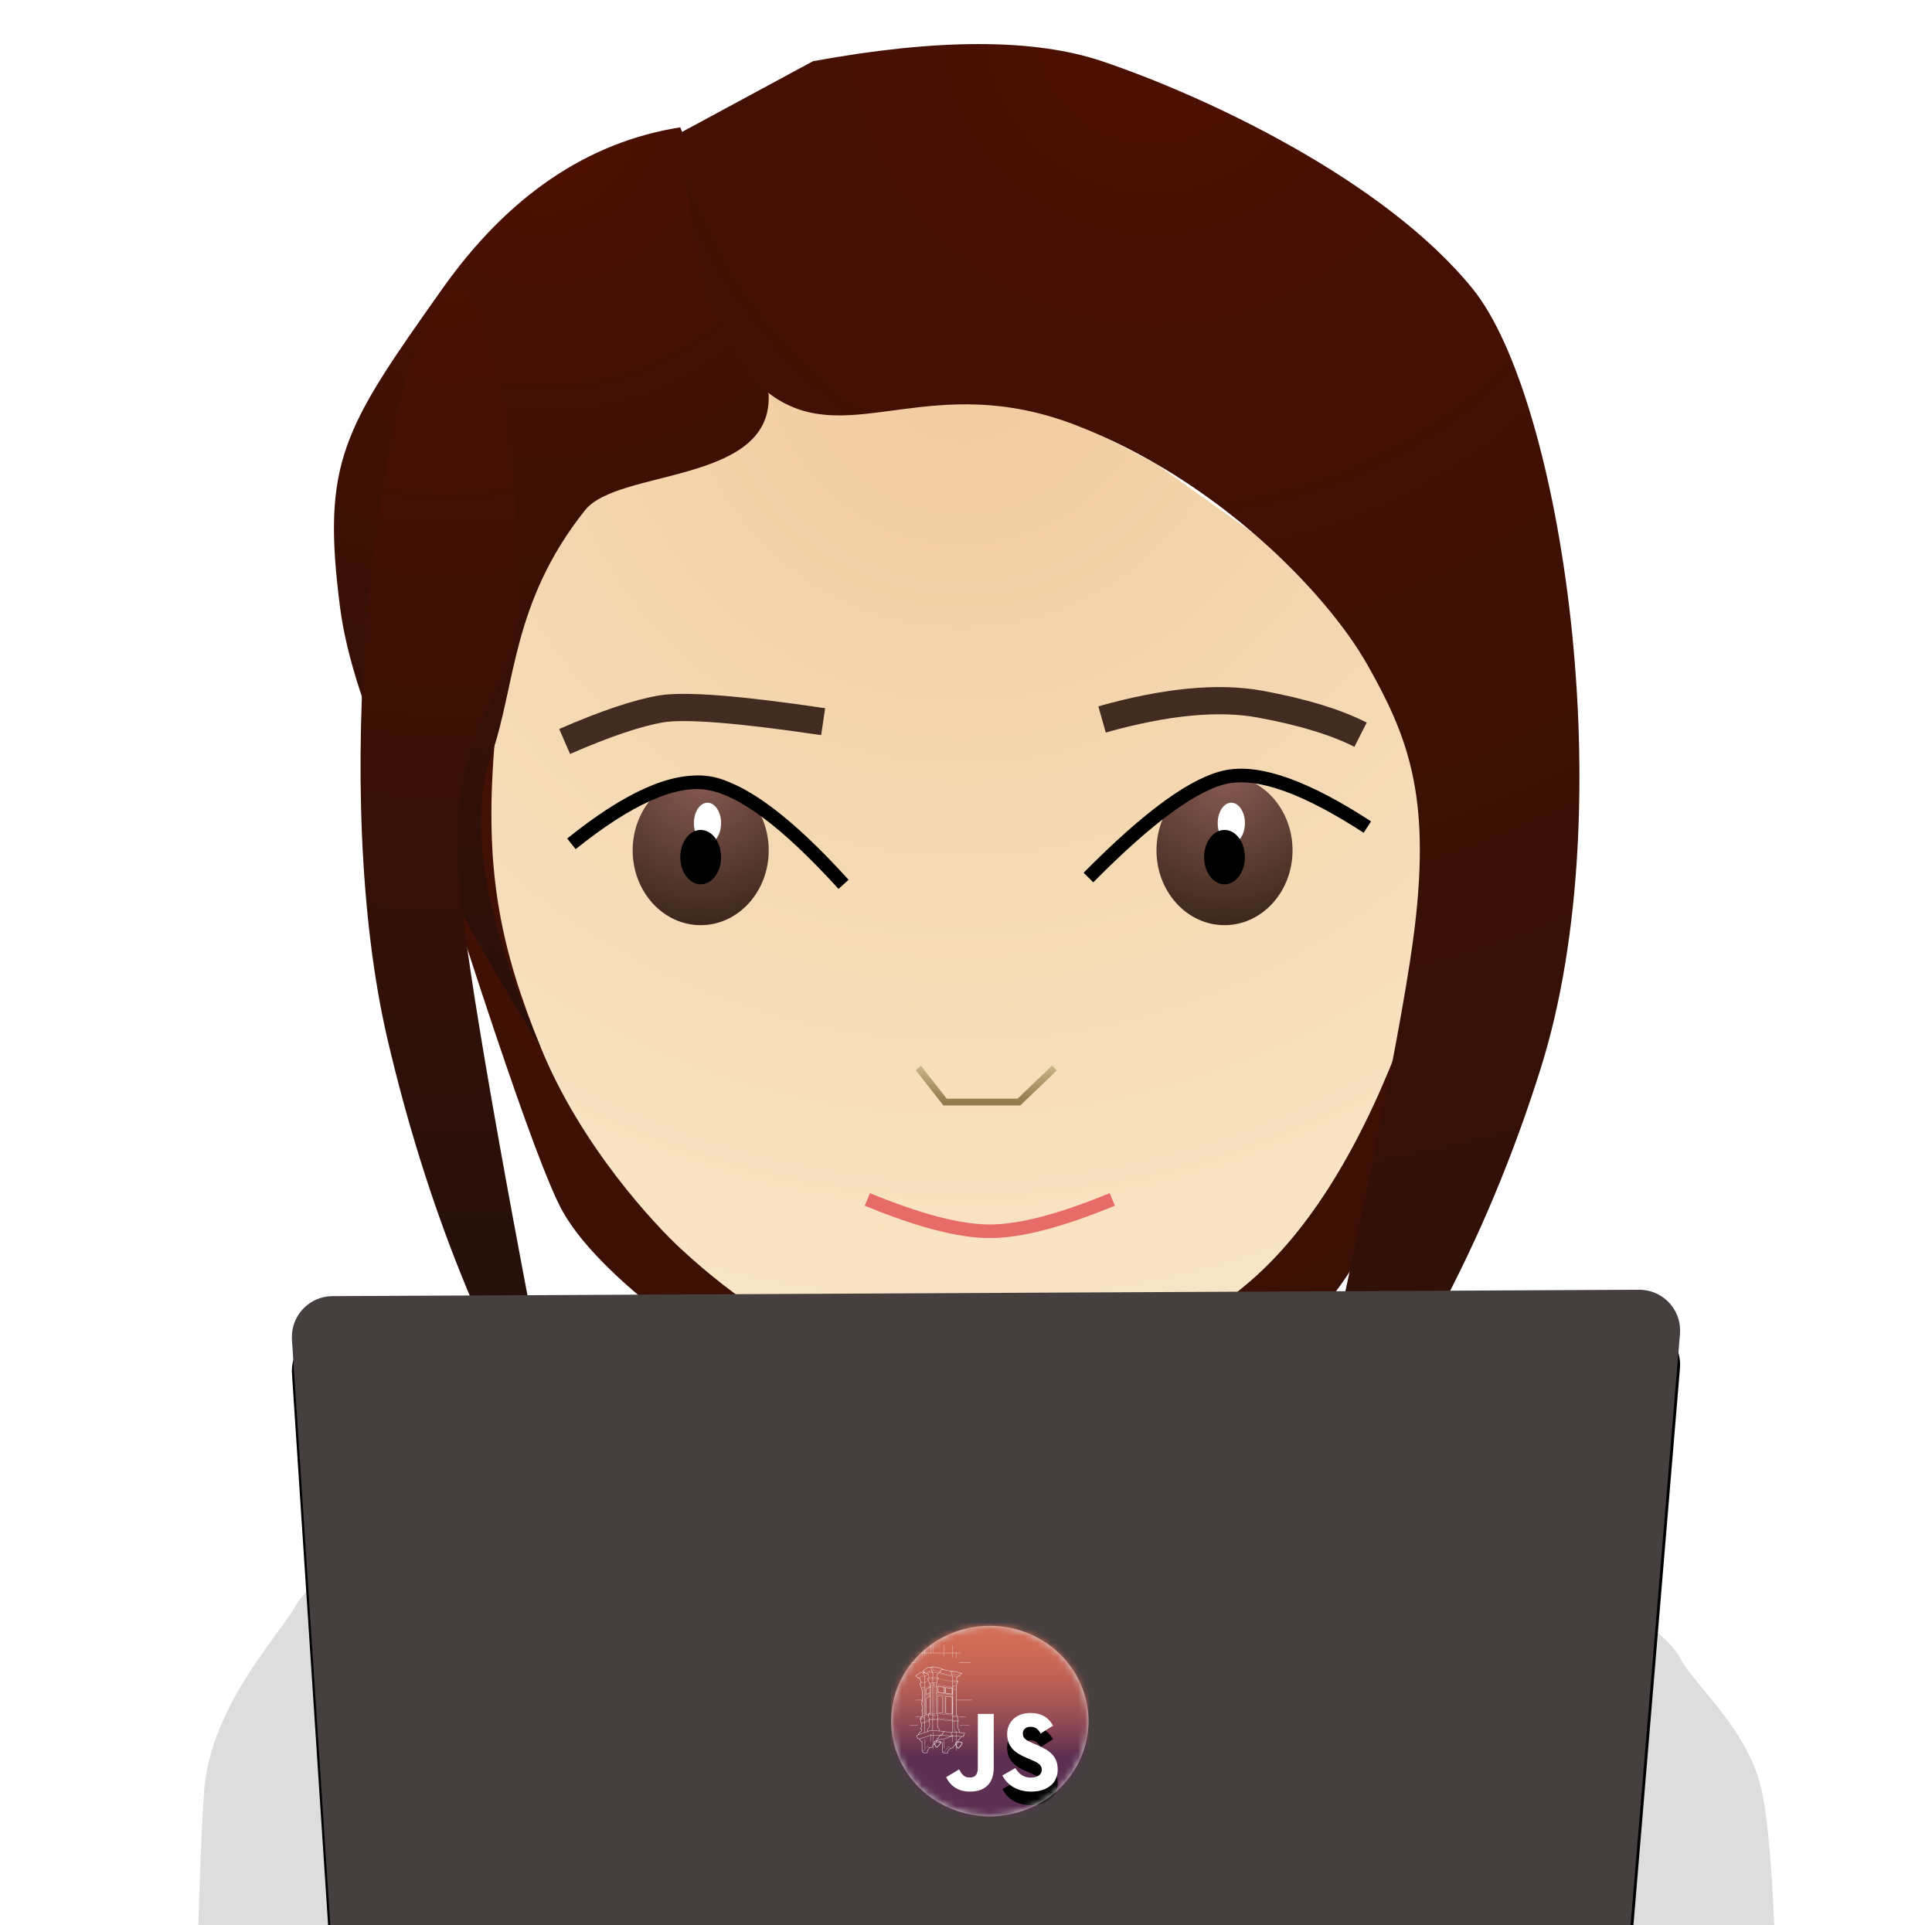 <?xml version="1.0" encoding="UTF-8"?>
<svg width="284px" height="283px" viewBox="0 0 284 283" version="1.1" xmlns="http://www.w3.org/2000/svg" xmlns:xlink="http://www.w3.org/1999/xlink">
    <!-- Generator: Sketch 53.2 (72643) - https://sketchapp.com -->
    <title>Eva</title>
    <desc>Created with Sketch.</desc>
    <defs>
        <radialGradient cx="50%" cy="0%" fx="50%" fy="0%" r="333.783%" gradientTransform="translate(0.5,0),scale(0.688,1),rotate(22.111),translate(-0.5,-0)" id="radialGradient-1">
            <stop stop-color="#4D1001" offset="0%"></stop>
            <stop stop-color="#11100F" offset="100%"></stop>
        </radialGradient>
        <radialGradient cx="50%" cy="0%" fx="50%" fy="0%" r="100%" gradientTransform="translate(0.5,0),scale(0.567,1),rotate(90),translate(-0.5,-0)" id="radialGradient-2">
            <stop stop-color="#9C8365" offset="0%"></stop>
            <stop stop-color="#F9E7C8" offset="100%"></stop>
        </radialGradient>
        <radialGradient cx="50%" cy="0%" fx="50%" fy="0%" r="109.555%" gradientTransform="translate(0.5,0),scale(1,0.913),rotate(90),translate(-0.5,-0)" id="radialGradient-3">
            <stop stop-color="#F1CB9E" offset="0%"></stop>
            <stop stop-color="#F9E7C8" offset="100%"></stop>
        </radialGradient>
        <radialGradient cx="50%" cy="0%" fx="50%" fy="0%" r="110%" gradientTransform="translate(0.5,0),scale(1,0.909),rotate(90),translate(-0.5,-0)" id="radialGradient-4">
            <stop stop-color="#875B53" offset="0%"></stop>
            <stop stop-color="#3D271C" offset="100%"></stop>
        </radialGradient>
        <linearGradient x1="50%" y1="0%" x2="50%" y2="100%" id="linearGradient-5">
            <stop stop-color="#C6B285" offset="0%"></stop>
            <stop stop-color="#947A4D" offset="100%"></stop>
        </linearGradient>
        <radialGradient cx="50%" cy="0%" fx="50%" fy="0%" r="340.499%" gradientTransform="translate(0.5,0),scale(1,0.472),rotate(51.356),translate(-0.5,-0)" id="radialGradient-6">
            <stop stop-color="#4D1001" offset="0%"></stop>
            <stop stop-color="#11100F" offset="100%"></stop>
        </radialGradient>
        <radialGradient cx="50%" cy="0%" fx="50%" fy="0%" r="297.254%" gradientTransform="translate(0.5,0),scale(1,0.605),rotate(44.329),translate(-0.5,-0)" id="radialGradient-7">
            <stop stop-color="#4D1001" offset="0%"></stop>
            <stop stop-color="#11100F" offset="100%"></stop>
        </radialGradient>
        <radialGradient cx="50%" cy="0%" fx="50%" fy="0%" r="769.218%" gradientTransform="translate(0.5,0),scale(1,0.17),rotate(73.953),translate(-0.5,-0)" id="radialGradient-8">
            <stop stop-color="#4D1001" offset="0%"></stop>
            <stop stop-color="#11100F" offset="100%"></stop>
        </radialGradient>
        <path d="M42.917,196.925 L49.996,304.956 C50.202,308.11 52.821,310.563 55.983,310.563 L231.871,310.563 C234.991,310.563 237.59,308.172 237.85,305.063 L246.954,196.095 C247.23,192.793 244.777,189.892 241.475,189.616 C241.299,189.601 241.122,189.595 240.946,189.595 L48.875,190.532 C45.561,190.548 42.888,193.248 42.904,196.562 C42.905,196.683 42.909,196.804 42.917,196.925 Z" id="path-9"></path>
        <filter x="-4.2%" y="-3.7%" width="108.3%" height="114.9%" filterUnits="objectBoundingBox" id="filter-10">
            <feOffset dx="0" dy="5" in="SourceAlpha" result="shadowOffsetOuter1"></feOffset>
            <feGaussianBlur stdDeviation="2" in="shadowOffsetOuter1" result="shadowBlurOuter1"></feGaussianBlur>
            <feColorMatrix values="0 0 0 0 0   0 0 0 0 0   0 0 0 0 0  0 0 0 0.5 0" type="matrix" in="shadowBlurOuter1"></feColorMatrix>
        </filter>
        <ellipse id="path-11" cx="14.5" cy="14" rx="14.5" ry="14"></ellipse>
        <linearGradient x1="50%" y1="0%" x2="50%" y2="100%" id="linearGradient-13">
            <stop stop-color="#D46D56" stop-opacity="0.01" offset="0%"></stop>
            <stop stop-color="#5D2F52" offset="69.257%"></stop>
            <stop stop-color="#5D2F52" offset="100%"></stop>
        </linearGradient>
        <rect id="path-14" x="23" y="11" width="29" height="29"></rect>
        <rect id="path-15" x="0" y="0" width="73.99" height="51.937"></rect>
        <rect id="path-17" x="0" y="0" width="73.99" height="51.937"></rect>
        <path d="M41.251,32.904 C41.753,33.717 42.404,34.313 43.556,34.313 C44.525,34.313 45.143,33.833 45.143,33.169 C45.143,32.374 44.508,32.092 43.439,31.628 L42.855,31.379 C41.168,30.666 40.049,29.771 40.049,27.881 C40.049,26.14 41.385,24.813 43.473,24.813 C44.959,24.813 46.028,25.327 46.796,26.67 L44.976,27.831 C44.575,27.118 44.141,26.836 43.473,26.836 C42.788,26.836 42.354,27.267 42.354,27.831 C42.354,28.527 42.788,28.809 43.79,29.24 L44.375,29.489 C46.362,30.334 47.481,31.196 47.481,33.136 C47.481,35.225 45.828,36.369 43.606,36.369 C41.435,36.369 40.032,35.341 39.348,33.998 L41.251,32.904 Z" id="path-19"></path>
        <filter x="-86.1%" y="-43.3%" width="272.1%" height="221.1%" filterUnits="objectBoundingBox" id="filter-20">
            <feOffset dx="0" dy="2" in="SourceAlpha" result="shadowOffsetOuter1"></feOffset>
            <feGaussianBlur stdDeviation="2" in="shadowOffsetOuter1" result="shadowBlurOuter1"></feGaussianBlur>
            <feColorMatrix values="0 0 0 0 0.365   0 0 0 0 0.184   0 0 0 0 0.322  0 0 0 1 0" type="matrix" in="shadowBlurOuter1"></feColorMatrix>
        </filter>
        <filter x="-150.0%" y="-92.3%" width="400.0%" height="284.6%" filterUnits="objectBoundingBox" id="filter-21">
            <feOffset dx="0" dy="2" in="SourceAlpha" result="shadowOffsetOuter1"></feOffset>
            <feGaussianBlur stdDeviation="2" in="shadowOffsetOuter1" result="shadowBlurOuter1"></feGaussianBlur>
            <feColorMatrix values="0 0 0 0 0.365   0 0 0 0 0.184   0 0 0 0 0.322  0 0 0 1 0" type="matrix" in="shadowBlurOuter1" result="shadowMatrixOuter1"></feColorMatrix>
            <feMerge>
                <feMergeNode in="shadowMatrixOuter1"></feMergeNode>
                <feMergeNode in="SourceGraphic"></feMergeNode>
            </feMerge>
        </filter>
    </defs>
    <g id="Eva" stroke="none" stroke-width="1" fill="none" fill-rule="evenodd">
        <rect id="Rectangle-path" fill-rule="nonzero" x="0.213" y="0" width="283.465" height="283.37"></rect>
        <path d="M54.5,94.372 C69.435,142.903 78.769,170.674 82.5,177.687 C86.231,184.7 96.398,193.576 113,204.315 C156,206.187 178.833,206.249 181.5,204.5 C183.05,203.483 198.781,192.289 204.5,174.315 C207.245,165.687 211.245,146.915 216.5,118 C181.167,167.333 162.333,192.874 160,194.623 C156.5,197.246 117.5,192 113,185.349 C110.635,181.854 99.369,143.17 76.5,107.5 C72.404,101.112 65.071,96.736 54.5,94.372 Z" id="Path-25" fill="url(#radialGradient-1)"></path>
        <g id="cara" transform="translate(71.436, 52)">
            <path d="M42.564,140 L42.564,153.5 C52.191,167.167 62.191,174 72.564,174 C82.936,174 92.936,167.167 102.564,153.5 L102.564,143.623 C91.797,146.874 81.797,148.5 72.564,148.5 C63.33,148.5 53.33,145.667 42.564,140 Z" id="Path-15" fill="url(#radialGradient-2)"></path>
            <path d="M1.064,60 C3.33066907e-15,76.5 2.133,87.453 8.064,102 C13.978,116.505 24.827,128.032 28.564,131.5 C45.477,147.2 62.955,152.5 75.564,152.5 C88.026,152.5 100.536,146.122 111.564,137 C120.306,129.768 127.806,118.101 134.064,102 C138.021,86.036 140,74.369 140,67 C140,59.631 138.021,51.131 134.064,41.5 L98.564,16.25 C78.681,5.417 61.848,-4.26325641e-14 48.064,-4.26325641e-14 C34.279,-4.29852913e-14 20.946,9.078 8.064,27.234 C4.106,38.078 1.773,49 1.064,60 Z" id="Path-3" fill="url(#radialGradient-3)"></path>
        </g>
        <path d="M127.5,176.315 C135.056,179.438 141.056,181 145.5,181 C149.944,181 155.944,179.438 163.5,176.315" id="Path-21" stroke="#E76B66" stroke-width="2"></path>
        <g id="eyes" transform="translate(83, 103)">
            <ellipse id="Oval" fill="url(#radialGradient-4)" cx="20" cy="22" rx="10" ry="11"></ellipse>
            <ellipse id="Oval" fill="#FFFFFF" cx="21" cy="18" rx="2" ry="3"></ellipse>
            <ellipse id="Oval" fill="#000000" cx="20" cy="23" rx="3" ry="4"></ellipse>
            <ellipse id="Oval" fill="url(#radialGradient-4)" cx="97" cy="22" rx="10" ry="11"></ellipse>
            <ellipse id="Oval" fill="#FFFFFF" cx="98" cy="18" rx="2" ry="3"></ellipse>
            <ellipse id="Oval" fill="#000000" cx="97" cy="23" rx="3" ry="4"></ellipse>
            <path d="M0,6 C5.963,3.398 10.689,1.803 14.179,1.214 C17.669,0.625 25.609,1.25 38,3.087" id="Path-5" stroke="#422B20" stroke-width="4"></path>
            <path d="M79,2.757 C88.333,0.126 96.084,-0.622 102.254,0.513 C108.423,1.648 113.339,3.144 117,5" id="Path-6" stroke="#422B20" stroke-width="4"></path>
            <path d="M1,21.045 C9.33,14.345 15.996,11.367 21,12.112 C26.004,12.857 32.67,17.819 41,27" id="Path-7" stroke="#000000" stroke-width="2"></path>
            <path d="M118,18.583 C109.086,12.779 102.253,10.307 97.5,11.166 C92.747,12.026 85.914,16.971 77,26" id="Path-8" stroke="#000000" stroke-width="2"></path>
            <polyline id="Path-10" stroke="url(#linearGradient-5)" points="52 54 55.913 59 66.783 59 72 54"></polyline>
        </g>
        <g id="ropa" transform="translate(29, 204.5)">
            <path d="M85,1.42108547e-14 C41.667,14.333 18.167,24.833 14.5,31.5 C12.21,35.663 1.86,46.387 1,58.869 C0.655,63.874 0.322,72.084 -4.68958206e-13,83.5 L165.5,83.5 L232,83.5 C231.616,71.608 230.949,63.398 230,58.869 C228.081,49.712 219.889,43.071 217.975,39.244 C214.642,32.577 190.317,19.918 145,1.267 C133.222,14.407 123.556,20.978 116,20.978 C108.444,20.978 98.111,13.985 85,1.42108547e-14 Z" id="Path-26" fill="#DDDDDD"></path>
            <path d="M85,-1.42108547e-14 L78,1.267 C92.03,17.756 105.363,26 118,26 C130.637,26 142.304,17.756 153,1.267 L145,-1.57772181e-29 C134.333,12.652 125.167,18.978 117.5,18.978 C109.833,18.978 99,12.652 85,-1.42108547e-14 Z" id="Path-27" fill="#AF0404"></path>
        </g>
        <g id="hair" transform="translate(49.089, 6.478)">
            <path d="M50.911,12.237 C59.578,34.472 63.911,47.733 63.911,52.022 C63.911,64.641 41.726,62.475 36.911,68.522 C26.078,82.131 26.737,94.292 23.149,104.522 C19.693,114.373 22.114,128.707 30.411,147.522 C12.61,118.786 2.777,97.243 0.911,82.895 C-1.887,61.372 1.391,56.522 15.911,36.002 C25.592,22.323 37.258,14.401 50.911,12.237 Z" id="Path-23" fill="url(#radialGradient-6)"></path>
            <path d="M50.911,13.056 L70.411,2.522 C88.745,-0.841 102.911,-0.841 112.911,2.522 C127.911,7.567 154.403,19.907 167.411,36.002 C180.42,52.097 189.503,111.998 177.411,150.522 C169.35,176.205 157.184,198.872 140.911,218.522 C151.401,172.001 157.401,142.334 158.911,129.522 C161.176,110.304 157.848,101.737 151.911,91.237 C145.975,80.737 129.809,63.959 108.911,55.966 C88.014,47.972 76.043,59.287 64.911,52.022 C57.49,47.179 52.824,34.19 50.911,13.056 Z" id="Path-24" fill="url(#radialGradient-7)"></path>
            <path d="M22.557,38.461 C31.71,53.634 38.102,110.102 29.594,146.419 C23.922,170.63 15.361,191.998 3.911,210.522 C12.904,164.781 17.932,135.872 18.994,123.794 C20.588,105.678 15.828,100.43 11.651,90.531 C7.474,80.633 13.404,23.289 22.557,38.461 Z" id="Path-24" fill="url(#radialGradient-8)" transform="translate(18.748, 123.222) scale(-1, 1) translate(-18.748, -123.222) "></path>
        </g>
        <g id="computer">
            <use fill="black" fill-opacity="1" filter="url(#filter-10)" xlink:href="#path-9"></use>
            <use fill="#453F3F" fill-rule="evenodd" xlink:href="#path-9"></use>
        </g>
        <g id="LimaJS-logo" transform="translate(131, 239)">
            <mask id="mask-12" fill="white">
                <use xlink:href="#path-11"></use>
            </mask>
            <use id="Mask" fill="#D8D8D8" xlink:href="#path-11"></use>
            <g mask="url(#mask-12)">
                <g transform="translate(-23, -12)">
                    <g id="Rectangle-path" fill-rule="nonzero">
                        <use fill="#D46D56" xlink:href="#path-14"></use>
                        <use fill="url(#linearGradient-13)" xlink:href="#path-14"></use>
                    </g>
                    <g id="Group" stroke-width="1" fill-rule="evenodd">
                        <g id="J">
                            <mask id="mask-16" fill="white">
                                <use xlink:href="#path-15"></use>
                            </mask>
                            <g id="SVGID_1_"></g>
                            <path d="M32.985,33.103 C33.352,33.75 33.686,34.297 34.488,34.297 C35.256,34.297 35.74,33.998 35.74,32.838 L35.74,24.946 L38.078,24.946 L38.078,32.871 C38.078,35.275 36.659,36.369 34.588,36.369 C32.718,36.369 31.632,35.408 31.081,34.247 L32.985,33.103 Z" id="Shape" fill="#FFFFFF" fill-rule="nonzero" mask="url(#mask-16)"></path>
                        </g>
                        <g id="S">
                            <mask id="mask-18" fill="white">
                                <use xlink:href="#path-17"></use>
                            </mask>
                            <g id="SVGID_1_"></g>
                            <g id="Shape" fill-rule="nonzero" mask="url(#mask-18)">
                                <use fill="black" fill-opacity="1" filter="url(#filter-20)" xlink:href="#path-19"></use>
                                <use fill="#FFFFFF" xlink:href="#path-19"></use>
                            </g>
                        </g>
                        <g id="retablo" transform="translate(25.694, 14.275)" fill="#FFFFFF" fill-rule="nonzero">
                            <path d="M2.256,15.74 L2.29,15.74 L2.29,14.403 C2.278,14.402 2.267,14.401 2.256,14.4 L2.256,15.74 Z" id="Shape"></path>
                            <path d="M3.135,13.619 L3.135,14.757 L3.169,14.757 L3.169,13.621 C3.161,13.62 3.153,13.621 3.145,13.62 C3.141,13.619 3.138,13.619 3.135,13.619" id="Shape"></path>
                            <path d="M3.425,15.83 L3.459,15.83 L3.459,13.315 C3.446,13.342 3.435,13.37 3.425,13.397 L3.425,15.83 Z" id="Shape"></path>
                            <path d="M6.298,14.757 L6.332,14.757 L6.332,13.643 C6.321,13.65 6.31,13.656 6.298,13.662 L6.298,14.757 Z" id="Shape"></path>
                            <path d="M5.053,15.74 L5.087,15.74 L5.087,14.423 C5.076,14.421 5.064,14.418 5.053,14.415 L5.053,15.74 Z" id="Shape"></path>
                            <path d="M6.85,16.035 L6.884,16.035 L6.884,13.173 C6.873,13.179 6.862,13.185 6.85,13.19 L6.85,16.035 Z" id="Shape"></path>
                            <polygon id="Shape" points="0.924 3.105 0.936 3.088 0.047 3.088 0.047 3.122 0.931 3.122"></polygon>
                            <polygon id="Shape" points="7.242 3.122 8.943 3.122 8.943 3.088 7.308 3.088"></polygon>
                            <polygon id="Shape" points="7.585 1.698 6.88 1.698 6.88 1.594 6.85 1.594 6.85 1.698 6.328 1.698 6.328 0.611 6.298 0.611 6.298 1.698 5.083 1.698 5.083 0.512 5.053 0.512 5.053 1.698 3.455 1.698 3.455 0.512 3.425 0.512 3.425 1.698 3.165 1.698 3.165 0.021 3.135 0.021 3.135 1.698 2.286 1.698 2.286 0.611 2.256 0.611 2.256 1.698 1.894 1.698 1.894 1.004 1.864 1.004 1.864 1.698 0.687 1.698 0.687 1.728 1.864 1.728 1.864 2.573 1.894 2.575 1.894 1.728 2.256 1.728 2.256 2.158 2.286 2.137 2.286 1.728 3.135 1.728 3.135 1.837 3.165 1.841 3.165 1.728 3.373 1.728 3.393 1.713 3.425 1.72 3.455 1.727 3.459 1.728 5.053 1.728 5.053 2.173 5.083 2.18 5.083 1.728 6.298 1.728 6.298 2.405 6.328 2.39 6.328 1.728 6.85 1.728 6.85 2.495 6.88 2.502 6.88 1.728 7.585 1.728"></polygon>
                            <polygon id="Rectangle-path" points="0.92 8.623 1.861 8.623 1.861 8.657 0.92 8.657"></polygon>
                            <polygon id="Rectangle-path" points="6.868 8.623 9.216 8.623 9.216 8.657 6.868 8.657"></polygon>
                            <path d="M0.842,11.148 L1.769,11.148 C1.776,11.131 1.778,11.119 1.778,11.119 L1.778,11.115 L0.842,11.115 L0.842,11.148 L0.842,11.148 Z" id="Shape"></path>
                            <path d="M8.3,11.115 L7.292,11.115 C7.295,11.126 7.298,11.137 7.301,11.148 L8.3,11.148 L8.3,11.115 Z" id="Shape"></path>
                            <polygon id="Shape" points="1.207 12.287 0.043 12.287 0.043 12.321 1.22 12.321 1.214 12.304"></polygon>
                            <path d="M7.383,12.321 L8.8,12.321 L8.8,12.287 L7.389,12.287 C7.389,12.293 7.388,12.305 7.383,12.321" id="Shape"></path>
                            <g id="Clipped" filter="url(#filter-21)" transform="translate(0.821, 1.615)">
                                <path d="M3.345,10.994 L3.34,10.994 C3.281,10.987 3.226,10.982 3.176,10.982 C2.916,10.982 2.824,11.091 2.793,11.182 C2.7,11.45 3.021,11.92 3.121,11.986 C3.137,11.997 3.155,12.002 3.175,12.002 C3.359,12.002 3.701,11.495 3.789,11.279 C3.819,11.205 3.799,11.152 3.776,11.122 C3.689,11.005 3.43,10.994 3.345,10.994 M3.715,11.254 C3.613,11.504 3.289,11.929 3.175,11.929 L3.167,11.927 C3.098,11.881 2.785,11.443 2.868,11.204 C2.903,11.104 3.003,11.056 3.176,11.056 C3.222,11.056 3.274,11.059 3.329,11.067 L3.341,11.067 C3.452,11.067 3.654,11.087 3.711,11.163 C3.729,11.188 3.73,11.217 3.715,11.254 M3.311,6.866 L4.034,6.937 L4.034,4.434 L3.311,4.333 L3.311,6.866 Z M3.356,4.384 L3.989,4.472 L3.989,6.888 L3.356,6.826 L3.356,4.384 Z" id="Shape"></path>
                                <path d="M6.517,9.767 C6.548,9.621 6.508,9.463 6.399,9.296 C6.302,9.147 6.328,8.907 6.329,8.905 L6.33,8.892 L6.321,8.884 C6.261,8.83 6.226,8.604 6.294,8.459 C6.355,8.331 6.321,8.234 6.303,8.196 L6.4,8.095 L6.41,8.084 L6.419,8.075 L6.39,8.06 C6.271,7.996 6.272,7.843 6.31,7.732 C6.346,7.627 6.301,7.553 6.265,7.522 L6.265,7.345 L6.07,7.154 L6.07,6.3 L6.12,6.215 L6.07,6.137 L6.07,3.126 C6.115,3.058 6.112,3.004 6.105,2.977 C6.161,2.921 6.133,2.786 6.118,2.731 C6.227,2.653 6.213,2.535 6.185,2.469 L6.385,2.266 L6.185,2.233 L6.185,2.113 L6.176,2.106 C6.095,2.038 6.113,1.876 6.121,1.827 C6.233,1.79 6.245,1.658 6.246,1.61 L6.608,1.446 L6.608,1.285 L6.95,1.072 L5.53,0.736 L5.425,0.788 L4.069,0.499 L4.106,0.479 L3.995,0.395 L2.578,0.074 L2.567,0.071 L2.386,0.206 C2.32,0.198 1.956,0.15 1.956,0.15 L1.946,0.148 L1.201,0.681 L1.077,0.816 L1.197,0.832 L1.191,0.856 L1.302,0.868 L1.359,0.906 L1.296,0.946 L0.804,0.923 L0.199,1.338 L0.065,1.495 L0.219,1.582 L0.334,1.694 L0.409,1.832 L0.635,1.832 L0.733,1.877 C0.715,1.905 0.694,1.952 0.711,2 C0.718,2.021 0.734,2.042 0.756,2.069 C0.805,2.131 0.871,2.216 0.853,2.338 L0.841,2.361 L0.838,2.493 L0.625,2.655 L0.702,2.698 L0.784,2.8 C0.772,2.829 0.757,2.892 0.81,2.973 C0.867,3.059 0.869,3.123 0.87,3.123 C0.869,3.128 0.857,3.209 0.911,3.271 L0.911,3.341 C0.91,3.35 0.908,3.425 0.953,3.449 C0.967,3.467 1.033,3.565 1.033,3.814 L1.033,5.03 L0.976,5.072 L0.976,5.191 L1.033,5.152 L1.033,5.183 C1.018,5.191 0.995,5.205 0.983,5.217 C0.976,5.224 0.955,5.248 0.958,5.28 C0.96,5.295 0.967,5.316 0.995,5.333 L1.003,5.336 C1.003,5.336 1.01,5.338 1.01,5.352 L1.01,5.408 C1.006,5.41 1.001,5.413 0.997,5.417 C0.982,5.43 0.973,5.451 0.971,5.479 C0.952,5.486 0.93,5.502 0.92,5.529 C0.907,5.561 0.897,5.638 0.944,5.699 C0.943,5.744 0.957,5.815 1.014,5.835 L1.014,6.454 L0.947,6.489 L0.947,6.678 L1.016,6.639 L1.016,7.412 L0.928,7.468 L0.928,7.515 L0.783,7.634 L0.783,7.708 L0.703,7.756 L0.703,7.845 L0.811,7.877 C0.787,7.923 0.761,8.021 0.849,8.154 L0.849,8.371 L0.93,8.495 C0.918,8.532 0.889,8.646 0.944,8.788 L0.944,8.951 C0.904,8.979 0.78,9.081 0.81,9.237 C0.819,9.271 0.857,9.332 0.933,9.343 L0.933,9.5 C0.933,9.501 0.916,9.592 0.774,9.671 C0.629,9.751 0.617,9.801 0.603,9.86 C0.602,9.868 0.6,9.877 0.597,9.886 C0.592,9.902 0.571,9.917 0.547,9.934 C0.499,9.968 0.434,10.014 0.428,10.117 L0.242,10.196 L0.242,10.409 L0.387,10.733 L0.404,10.732 C0.501,10.726 0.617,10.74 0.629,10.766 C0.645,10.803 0.789,11.114 0.995,11.138 L0.995,12.552 L0.997,12.562 C1,12.57 1.085,12.76 1.25,12.784 L1.287,12.79 C1.455,12.815 1.681,12.85 1.737,12.753 C1.757,12.754 1.781,12.75 1.803,12.731 C1.85,12.69 1.857,12.598 1.825,12.452 C1.876,12.38 1.994,12.217 2.026,12.189 C2.035,12.181 2.047,12.173 2.058,12.166 C2.092,12.144 2.135,12.116 2.134,12.046 C2.151,12.035 2.203,12.011 2.32,12.029 C2.488,12.056 2.545,11.925 2.579,11.846 C2.584,11.837 2.588,11.827 2.591,11.819 C2.601,11.8 2.609,11.772 2.617,11.74 C2.642,11.65 2.676,11.528 2.764,11.528 C2.862,11.528 3.014,11.432 3.105,11.27 L3.972,11.297 L3.972,12.704 L4.119,12.784 C4.256,12.847 4.402,12.864 4.518,12.864 C4.644,12.864 4.735,12.844 4.74,12.843 C4.852,12.837 4.858,12.715 4.863,12.608 C4.864,12.584 4.865,12.56 4.867,12.537 C4.874,12.463 4.981,12.37 5.059,12.302 C5.116,12.253 5.146,12.226 5.154,12.203 C5.162,12.179 5.232,12.146 5.287,12.129 C5.567,12.117 5.73,11.851 5.735,11.761 C5.739,11.701 5.798,11.66 5.816,11.648 C5.957,11.647 6.072,11.602 6.157,11.514 C6.309,11.357 6.318,11.113 6.317,11.05 C6.382,11.009 6.389,10.935 6.381,10.883 L6.447,10.883 L6.447,10.822 C6.563,10.792 6.587,10.719 6.592,10.685 C6.668,10.646 6.682,10.571 6.685,10.534 C6.791,10.504 6.855,10.423 6.876,10.393 L7.111,10.411 L7.111,10.279 L7.182,10.279 L7.182,10.185 L7.241,10.185 L7.241,10.035 C7.305,9.975 7.312,9.881 7.312,9.877 L7.313,9.853 L6.517,9.767 Z M6.249,8.439 C6.178,8.591 6.205,8.829 6.278,8.911 C6.273,8.963 6.262,9.177 6.357,9.322 C6.461,9.481 6.497,9.629 6.466,9.764 L5.904,9.703 C5.928,9.527 5.921,9.437 5.804,9.257 C5.684,9.072 5.74,8.89 5.741,8.889 L5.743,8.882 L5.739,8.877 C5.689,8.814 5.697,8.571 5.735,8.384 C5.759,8.267 5.711,8.199 5.675,8.166 L6.249,8.202 L6.251,8.205 C6.254,8.209 6.314,8.301 6.249,8.439 L6.249,8.439 Z M5.631,7.346 L5.631,7.497 L5.54,7.538 L5.54,7.389 L5.631,7.346 Z M5.54,7.361 L5.54,2.972 L5.631,2.939 L5.631,7.318 L5.631,7.318 L5.54,7.361 Z M5.631,7.524 L5.631,8.026 L5.54,8.059 L5.54,7.566 L5.631,7.524 Z M5.632,8.052 L5.632,8.142 L5.54,8.171 L5.54,8.085 L5.632,8.052 Z M5.633,8.164 C5.654,8.177 5.739,8.237 5.71,8.379 C5.677,8.541 5.658,8.802 5.715,8.887 C5.706,8.921 5.668,9.092 5.783,9.271 C5.896,9.445 5.903,9.528 5.879,9.701 L5.645,9.676 L5.54,9.69 L5.54,8.197 L5.633,8.164 Z M6.251,8.178 L5.647,8.139 L5.647,8.047 L6.335,8.091 L6.251,8.178 Z M6.263,7.717 C6.225,7.828 6.222,7.976 6.316,8.065 L5.647,8.023 L5.647,8.016 L5.646,8.016 L5.646,7.517 L6.215,7.545 L6.215,7.547 L6.226,7.554 C6.227,7.554 6.3,7.606 6.263,7.717 L6.263,7.717 Z M6.215,7.52 L5.646,7.492 L5.646,7.344 L6.215,7.366 L6.215,7.52 Z M6.19,7.341 L5.646,7.319 L5.646,3.03 C5.649,3.179 5.667,3.44 5.763,3.538 C5.788,3.564 5.818,3.577 5.851,3.577 C5.893,3.577 5.93,3.562 5.96,3.53 C5.987,3.503 6.006,3.467 6.02,3.427 L6.02,6.151 L6.061,6.216 L6.02,6.286 L6.02,7.175 L6.19,7.341 Z M5.646,2.945 L5.646,2.934 L5.646,2.934 C5.646,2.937 5.646,2.941 5.646,2.945 L5.646,2.945 Z M5.671,2.936 L6.053,2.978 L6.054,2.979 C6.055,2.981 6.077,3.029 6.024,3.105 L6.02,3.111 L6.02,3.323 C6.008,3.395 5.985,3.469 5.942,3.513 C5.917,3.54 5.887,3.553 5.851,3.553 C5.825,3.553 5.802,3.543 5.781,3.521 C5.666,3.404 5.669,3.011 5.671,2.936 L5.671,2.936 Z M6.076,2.699 L6.06,2.709 L6.065,2.727 C6.088,2.805 6.104,2.924 6.064,2.947 L6.053,2.953 L5.635,2.908 L5.632,2.907 L5.54,2.945 L5.54,2.476 C5.54,2.475 5.54,2.475 5.54,2.475 L5.637,2.407 L6.132,2.474 L6.133,2.476 C6.136,2.482 6.208,2.618 6.076,2.699 L6.076,2.699 Z M6.175,2.281 L6.283,2.299 L6.135,2.449 L5.63,2.381 L5.534,2.449 C5.522,2.4 5.482,2.37 5.46,2.358 L5.46,2.29 L5.62,2.19 L6.135,2.275 L6.135,2.275 L6.174,2.281 L6.175,2.281 Z M3.297,10.708 C3.295,10.703 3.292,10.697 3.285,10.693 L3.285,10.667 L3.378,10.667 L3.378,10.619 C3.43,10.608 3.5,10.57 3.502,10.483 C3.526,10.474 3.568,10.455 3.585,10.415 C3.596,10.39 3.595,10.361 3.581,10.33 C3.619,10.317 3.687,10.287 3.728,10.229 L5.336,10.331 L5.406,10.323 L3.994,10.78 L3.297,10.736 C3.3,10.726 3.301,10.717 3.297,10.708 L3.297,10.708 Z M3.751,10.186 C3.755,10.176 3.759,10.165 3.761,10.153 L4.02,10.167 L4.02,9.969 L4.092,9.975 L4.092,9.899 L4.173,9.905 L4.173,9.797 C4.193,9.782 4.239,9.743 4.276,9.689 L5.311,9.761 L5.311,10.285 L3.751,10.186 Z M5.335,9.719 L4.299,9.646 C4.303,9.638 4.308,9.631 4.312,9.623 L4.322,9.595 L3.53,9.548 C3.534,9.536 3.538,9.523 3.543,9.511 C3.58,9.415 3.618,9.315 3.447,9.146 C3.261,8.963 3.351,8.682 3.351,8.679 L3.355,8.668 L3.348,8.659 C3.347,8.658 3.258,8.542 3.301,8.428 C3.31,8.404 3.319,8.382 3.328,8.362 C3.362,8.279 3.387,8.219 3.361,8.096 C3.349,8.042 3.331,7.978 3.309,7.946 L3.341,7.9 L5.495,8.121 L5.495,9.697 L5.335,9.719 Z M1.853,9.513 C1.823,9.461 1.817,9.394 1.836,9.336 C1.87,9.229 1.982,9.153 1.987,9.149 C2.135,8.993 2.155,8.756 2.157,8.718 C2.17,8.69 2.227,8.546 2.119,8.302 C2.064,8.178 2.073,8.108 2.087,8.07 C2.104,8.023 2.165,7.996 2.165,7.996 L2.332,7.931 L2.566,7.912 L2.566,9.491 L2.271,9.474 L2.267,9.474 L1.937,9.589 L1.938,9.584 C1.904,9.575 1.873,9.55 1.853,9.513 L1.853,9.513 Z M1.88,1.187 C1.88,1.204 1.88,1.223 1.883,1.243 L1.454,1.523 C1.422,1.363 1.268,1.159 1.225,1.103 L1.23,1.097 L1.442,0.963 C1.47,0.99 1.485,1.017 1.493,1.041 C1.499,1.072 1.494,1.096 1.494,1.098 L1.488,1.121 L1.88,1.187 Z M3.262,1.566 C3.185,1.515 3.205,1.38 3.214,1.338 C3.341,1.304 3.374,1.197 3.374,1.118 L5.47,1.558 L5.47,2.231 L5.421,2.262 L3.364,1.876 L3.509,1.756 L3.272,1.707 L3.272,1.573 L3.262,1.566 Z M3.227,1.596 L3.227,1.712 L2.688,1.609 L2.684,1.608 L2.631,1.638 L2.631,1.034 L2.716,0.961 L3.326,1.083 C3.33,1.106 3.35,1.264 3.19,1.298 L3.177,1.301 L3.173,1.314 C3.171,1.322 3.122,1.513 3.227,1.596 L3.227,1.596 Z M3.372,1.093 C3.372,1.091 3.372,1.089 3.372,1.087 L3.545,0.997 L5.387,1.387 C5.387,1.387 5.456,1.449 5.468,1.533 L3.372,1.093 Z M3.33,1.059 L2.714,0.936 L2.708,0.935 L2.619,1.012 L2.496,0.814 L2.691,0.662 L3.687,0.873 L3.33,1.059 Z M2.517,1.788 C2.525,1.807 2.541,1.848 2.553,1.888 L2.211,1.868 L2.207,1.868 L1.943,2.045 C1.912,2.004 1.864,1.967 1.832,1.946 L2.2,1.694 L2.515,1.716 L2.515,1.779 L2.517,1.788 Z M2.517,1.691 L2.193,1.669 L2.019,1.784 L2.019,1.652 C2.094,1.556 2.063,1.453 2.061,1.449 L2.059,1.441 L2.051,1.436 C1.935,1.368 1.919,1.254 1.926,1.17 L1.928,1.15 C1.928,1.15 1.932,1.121 1.947,1.098 L2.164,0.961 L2.586,1.045 L2.586,1.65 L2.517,1.691 Z M2.569,1.017 L2.169,0.937 L2.073,0.753 L2.453,0.83 L2.569,1.017 Z M2.145,0.944 L1.896,1.1 C1.891,1.115 1.887,1.13 1.885,1.143 L1.559,1.088 L2.046,0.754 L2.145,0.944 Z M1.887,1.27 C1.899,1.339 1.934,1.416 2.02,1.469 C2.025,1.492 2.034,1.564 1.979,1.631 L1.974,1.637 L1.974,1.795 L1.751,1.948 L1.781,1.966 C1.84,2.001 1.933,2.075 1.927,2.123 C1.927,2.123 1.927,2.124 1.927,2.124 L1.459,2.407 L1.459,1.55 L1.887,1.27 Z M1.923,2.156 C1.916,2.227 1.935,2.333 2.037,2.384 C2.031,2.427 2.023,2.538 2.092,2.615 C2.092,2.616 2.151,2.707 2.151,2.797 L2.151,2.816 C2.151,2.844 2.151,2.88 2.153,2.919 L1.541,3.289 L1.535,3.292 L1.535,4.447 L2.193,4.042 L2.193,4.219 L1.541,4.615 L1.535,4.618 L1.535,7.405 L1.89,7.251 L1.985,7.362 C1.96,7.535 2.001,7.605 2.035,7.662 C2.05,7.687 2.063,7.709 2.067,7.736 C2.078,7.795 2.033,7.854 2.004,7.886 L1.459,8.128 L1.459,2.436 L1.923,2.156 Z M1.63,4.754 L1.63,7.21 L2.095,7.001 L1.913,7.214 L1.56,7.367 L1.56,4.632 L2.193,4.248 L2.193,4.413 L1.63,4.754 Z M2.193,4.465 L2.193,5.851 L2.088,5.988 L2.209,6.083 L2.209,6.868 L2.163,6.921 L1.675,7.142 L1.675,4.778 L2.193,4.465 Z M1.981,7.203 L2.254,6.884 L2.254,6.062 L2.15,5.981 L2.238,5.866 L2.238,3.145 C2.248,3.155 2.259,3.163 2.272,3.169 L2.279,3.173 L2.286,3.168 C2.29,3.164 2.304,3.144 2.317,3.051 L2.317,7.055 L1.981,7.203 Z M2.317,7.082 L2.317,7.214 L2.022,7.336 L1.945,7.246 L2.317,7.082 Z M1.645,3.418 L1.634,3.425 L1.634,4.235 L2.193,3.887 L2.193,4.013 L1.56,4.403 L1.56,3.306 L2.155,2.947 C2.158,2.997 2.165,3.049 2.179,3.091 L1.645,3.418 Z M2.193,3.135 L2.193,3.835 L1.679,4.155 L1.679,3.449 L2.193,3.135 Z M2.273,3.142 C2.254,3.13 2.24,3.112 2.228,3.093 C2.196,3.021 2.196,2.89 2.196,2.817 L2.196,2.797 C2.196,2.726 2.166,2.657 2.145,2.619 L2.317,2.5 C2.316,2.987 2.284,3.113 2.273,3.142 L2.273,3.142 Z M2.082,8 C2.07,8.011 2.056,8.028 2.046,8.051 C2.043,8.058 2.043,8.066 2.041,8.073 L1.459,8.324 L1.459,8.156 L1.962,7.932 L2.082,8 Z M2.033,8.103 C2.025,8.162 2.04,8.234 2.078,8.32 C2.186,8.565 2.116,8.701 2.115,8.702 L2.112,8.712 C2.112,8.714 2.1,8.964 1.958,9.116 C1.953,9.119 1.832,9.201 1.793,9.322 C1.771,9.392 1.778,9.472 1.813,9.534 C1.831,9.566 1.856,9.591 1.884,9.608 L1.459,9.757 L1.459,8.351 L2.033,8.103 Z M2.328,7.907 L2.137,7.98 L2.036,7.922 L2.332,7.799 L2.566,7.777 L2.566,7.888 L2.328,7.907 Z M2.328,7.775 L2.063,7.884 C2.093,7.844 2.122,7.788 2.112,7.728 C2.106,7.693 2.09,7.668 2.074,7.64 C2.042,7.585 2.005,7.523 2.031,7.359 L2.333,7.234 L2.566,7.254 L2.566,7.752 L2.328,7.775 Z M2.342,7.21 L2.342,7.076 L2.566,7.095 L2.566,7.229 L2.342,7.21 Z M2.342,7.051 L2.342,2.489 L2.566,2.505 L2.566,7.071 L2.342,7.051 Z M2.33,2.463 L2.326,2.463 L2.133,2.597 C2.13,2.593 2.128,2.59 2.128,2.589 C2.056,2.508 2.083,2.378 2.084,2.376 L2.088,2.358 L2.071,2.351 C1.935,2.295 1.97,2.137 1.971,2.13 L1.972,2.127 C1.974,2.107 1.967,2.086 1.956,2.066 L2.214,1.893 L2.56,1.913 C2.563,1.929 2.566,1.943 2.566,1.955 L2.566,2.48 L2.33,2.463 Z M2.56,1.774 L2.56,1.718 L2.631,1.675 L2.631,1.667 L2.688,1.634 L3.227,1.737 L3.227,1.743 L3.41,1.78 L3.233,1.926 L2.697,1.828 L2.597,1.879 C2.584,1.833 2.566,1.788 2.56,1.774 L2.56,1.774 Z M2.701,1.853 L3.229,1.95 L3.23,1.952 C3.234,1.958 3.313,2.092 3.196,2.175 L3.184,2.184 L3.187,2.198 C3.203,2.262 3.229,2.448 3.157,2.469 L3.138,2.474 L3.138,2.475 L2.728,2.427 L2.724,2.426 L2.61,2.481 L2.61,1.955 C2.61,1.94 2.608,1.922 2.604,1.904 L2.701,1.853 Z M3.151,2.766 L4.226,2.946 L4.226,4.055 L3.151,3.896 L3.151,2.766 Z M3.323,7.804 L2.739,7.761 L2.739,7.203 L3.29,7.243 L3.293,7.247 C3.293,7.247 3.352,7.319 3.337,7.422 C3.333,7.445 3.326,7.473 3.319,7.504 C3.294,7.606 3.265,7.729 3.323,7.804 L3.323,7.804 Z M3.337,7.829 L3.262,7.934 L2.739,7.897 L2.739,7.786 L3.337,7.829 Z M3.289,7.219 L2.739,7.178 L2.739,7.037 L3.306,7.087 L3.289,7.219 Z M2.868,3.094 C2.894,3.121 2.923,3.134 2.954,3.134 C2.987,3.134 3.017,3.121 3.042,3.096 C3.072,3.066 3.092,3.021 3.106,2.972 L3.106,5.787 L3.152,5.83 L3.088,5.991 L3.086,6.891 L3.277,7.06 L2.739,7.012 L2.739,2.703 C2.758,2.853 2.796,3.019 2.868,3.094 L2.868,3.094 Z M2.748,2.454 L3.142,2.5 C3.147,2.538 3.151,2.628 3.112,2.67 L3.106,2.676 L3.106,2.85 C3.095,2.935 3.072,3.031 3.024,3.079 C3.004,3.1 2.981,3.11 2.954,3.11 C2.93,3.11 2.908,3.099 2.886,3.077 C2.777,2.964 2.744,2.595 2.748,2.454 L2.748,2.454 Z M3.291,7.013 L3.131,6.872 L3.131,6.004 L3.205,5.819 L3.151,5.768 L3.151,4.113 L4.235,4.266 L4.235,7.108 L3.291,7.013 Z M2.61,7.752 L2.61,7.248 L2.714,7.205 L2.714,7.759 L2.61,7.752 Z M2.714,7.784 L2.714,7.895 L2.61,7.887 L2.61,7.776 L2.714,7.784 Z M2.61,7.221 L2.61,7.088 L2.714,7.04 L2.714,7.178 L2.61,7.221 Z M2.61,7.061 L2.61,2.508 L2.611,2.508 L2.714,2.459 L2.714,7.012 L2.61,7.061 Z M2.61,7.912 L3.241,7.957 L3.268,7.966 C3.269,7.967 3.291,7.987 3.317,8.106 C3.341,8.215 3.32,8.264 3.286,8.346 C3.278,8.366 3.268,8.388 3.259,8.413 C3.215,8.531 3.283,8.644 3.305,8.677 C3.289,8.734 3.228,8.994 3.415,9.178 C3.566,9.326 3.536,9.405 3.501,9.495 C3.495,9.511 3.489,9.528 3.484,9.545 L2.61,9.494 L2.61,7.912 L2.61,7.912 Z M3.358,7.877 L3.403,7.813 L3.384,7.801 C3.36,7.786 3.347,7.763 3.34,7.737 L5.495,7.958 L5.495,8.097 L3.358,7.877 Z M3.335,7.712 C3.329,7.653 3.347,7.579 3.362,7.514 C3.37,7.483 3.377,7.453 3.381,7.428 C3.396,7.326 3.35,7.251 3.333,7.227 L3.354,7.068 L3.323,7.04 L5.347,7.245 L5.361,7.246 L5.361,4.4 L3.151,4.088 L3.151,3.921 L5.361,4.247 L5.361,3.111 L3.151,2.742 L3.151,2.72 L3.151,2.693 C3.196,2.636 3.192,2.543 3.188,2.504 C3.28,2.454 3.246,2.26 3.234,2.202 C3.331,2.124 3.309,2.01 3.278,1.946 L3.339,1.896 L5.416,2.286 L5.416,2.386 L5.429,2.391 C5.43,2.392 5.495,2.42 5.495,2.476 L5.495,7.933 L3.335,7.712 Z M4.26,7.11 L4.26,4.269 L5.336,4.421 L5.336,7.219 L4.26,7.11 Z M4.251,4.058 L4.251,2.951 L5.336,3.132 L5.336,4.219 L4.251,4.058 Z M6.094,1.784 L6.078,1.788 L6.075,1.803 C6.073,1.813 6.028,2.033 6.135,2.136 L6.135,2.237 L5.616,2.152 L5.611,2.152 L5.515,2.214 L5.515,1.553 L5.616,1.501 L6.196,1.603 C6.196,1.632 6.192,1.761 6.094,1.784 L6.094,1.784 Z M6.198,1.578 L5.616,1.476 L5.612,1.475 L5.512,1.527 C5.501,1.445 5.455,1.395 5.429,1.373 L5.616,1.254 L6.522,1.43 L6.198,1.578 Z M6.823,1.093 L6.558,1.258 L6.558,1.412 L5.626,1.231 C5.629,1.046 5.579,0.866 5.556,0.793 L6.823,1.093 Z M5.428,0.839 L5.529,0.791 C5.551,0.855 5.606,1.043 5.601,1.234 L5.418,1.35 C5.4,1.152 5.329,0.961 5.305,0.901 L5.428,0.839 Z M5.359,0.824 L5.247,0.88 L5.255,0.899 C5.256,0.901 5.354,1.13 5.374,1.36 L3.579,0.979 L3.749,0.891 C3.757,0.887 3.759,0.879 3.759,0.871 L3.759,0.662 L3.999,0.534 L5.359,0.824 Z M2.578,0.124 L3.969,0.438 L4.015,0.472 L3.716,0.635 L3.716,0.854 L2.7,0.639 L2.7,0.5 C2.699,0.492 2.668,0.305 2.57,0.146 C2.568,0.143 2.565,0.141 2.562,0.141 C2.559,0.14 2.557,0.141 2.554,0.142 L2.578,0.124 Z M2.367,0.314 L2.556,0.171 C2.645,0.323 2.675,0.502 2.675,0.502 L2.675,0.643 L2.486,0.79 C2.462,0.552 2.382,0.369 2.361,0.324 L2.367,0.314 Z M1.325,0.824 L1.253,0.813 L1.259,0.791 L1.177,0.78 L1.234,0.718 L1.959,0.2 C2.2,0.231 2.306,0.246 2.354,0.252 L2.316,0.311 C2.312,0.317 2.313,0.325 2.316,0.332 L2.315,0.332 C2.316,0.334 2.417,0.537 2.443,0.803 L2.053,0.724 C2.049,0.723 2.046,0.724 2.043,0.726 L1.541,1.071 C1.541,1.032 1.53,0.971 1.47,0.92 L1.451,0.908 L1.451,0.908 L1.325,0.824 Z M1.313,0.993 L1.409,0.934 L1.42,0.941 L1.424,0.945 L1.277,1.038 L1.313,0.993 Z M0.439,1.782 L0.377,1.667 L0.251,1.544 L0.142,1.481 L0.23,1.376 L0.818,0.973 L1.256,0.993 L1.168,1.104 L1.179,1.117 C1.181,1.12 1.38,1.364 1.412,1.534 L0.926,1.476 L0.921,1.475 L0.439,1.782 L0.439,1.782 L0.439,1.782 Z M0.795,2.039 C0.778,2.016 0.762,1.997 0.758,1.984 C0.742,1.938 0.789,1.884 0.789,1.884 L0.811,1.859 L0.652,1.785 L0.484,1.783 L0.927,1.501 L1.414,1.559 L1.414,2.423 L1.003,2.389 L0.998,2.388 L0.888,2.471 L0.888,2.379 L0.899,2.357 L0.902,2.35 C0.925,2.204 0.847,2.105 0.795,2.039 L0.795,2.039 Z M0.948,3.238 C0.911,3.193 0.919,3.131 0.919,3.127 C0.919,3.123 0.919,3.047 0.852,2.946 C0.799,2.866 0.833,2.813 0.834,2.811 L0.845,2.796 L0.738,2.664 L0.715,2.649 L0.888,2.518 L1.021,2.415 L1.414,2.448 L1.414,3.136 L1.175,3.087 L0.948,3.238 Z M1.197,7.387 L1.197,3.117 L1.414,3.161 L1.414,7.403 L1.197,7.387 Z M1.414,7.428 L1.414,7.568 L1.197,7.552 L1.197,7.412 L1.414,7.428 Z M0.978,7.495 L1.066,7.438 L1.066,6.553 L0.997,6.593 L0.997,6.518 L1.064,6.483 L1.064,5.793 L1.041,5.791 C0.988,5.786 0.995,5.694 0.995,5.693 L0.996,5.683 L0.989,5.675 C0.952,5.633 0.956,5.575 0.967,5.546 C0.974,5.526 0.999,5.521 0.999,5.521 L1.02,5.517 L1.02,5.497 C1.02,5.465 1.029,5.452 1.033,5.452 L1.06,5.454 L1.06,5.352 C1.06,5.314 1.036,5.295 1.019,5.29 C1.012,5.285 1.008,5.28 1.008,5.275 C1.007,5.267 1.013,5.258 1.018,5.252 C1.028,5.243 1.055,5.227 1.07,5.218 L1.083,5.211 L1.083,5.057 L1.083,3.814 C1.083,3.513 0.991,3.416 0.987,3.412 L0.978,3.406 C0.965,3.401 0.959,3.366 0.96,3.343 L0.96,3.26 L1.172,3.119 L1.172,7.391 L0.978,7.499 L0.978,7.495 L0.978,7.495 Z M0.833,7.646 L0.978,7.527 L1.172,7.419 L1.172,7.555 L0.833,7.698 L0.833,7.646 Z M0.752,7.808 L0.752,7.773 L1.187,7.576 L1.414,7.593 L1.414,7.753 L1.186,7.738 L1.183,7.738 L0.869,7.843 L0.752,7.808 Z M0.895,8.132 C0.787,7.976 0.865,7.882 0.868,7.879 L0.88,7.865 L1.186,7.763 L1.414,7.778 L1.414,8.256 L1.183,8.234 L0.899,8.342 L0.899,8.139 L0.895,8.132 Z M0.905,8.366 L1.186,8.259 L1.414,8.281 L1.414,8.4 L1.183,8.386 L0.974,8.471 L0.905,8.366 Z M0.576,9.974 C0.607,9.953 0.636,9.932 0.645,9.899 C0.648,9.889 0.65,9.88 0.652,9.871 C0.664,9.82 0.672,9.783 0.798,9.714 C0.964,9.622 0.982,9.512 0.983,9.504 L0.983,9.296 L0.958,9.296 C0.88,9.296 0.859,9.226 0.858,9.225 C0.83,9.08 0.981,8.986 0.982,8.985 L0.994,8.978 L0.994,8.783 L0.992,8.774 C0.931,8.622 0.98,8.502 0.981,8.501 L0.983,8.494 L1.187,8.411 L1.414,8.424 L1.414,9.773 L0.482,10.1 C0.494,10.035 0.534,10.003 0.576,9.974 L0.576,9.974 Z M0.418,10.682 L0.292,10.404 L0.292,10.228 L0.477,10.15 L2.273,9.518 L4.257,9.635 C4.215,9.713 4.138,9.768 4.138,9.769 L4.128,9.775 L4.128,9.857 L4.048,9.851 L4.048,9.927 L3.975,9.921 L3.975,10.121 L3.721,10.107 L3.719,10.128 C3.716,10.16 3.705,10.186 3.688,10.207 L2.409,10.138 L2.405,10.138 L0.632,10.709 C0.572,10.681 0.471,10.68 0.418,10.682 L0.418,10.682 Z M2.03,12.125 C2.017,12.134 2.004,12.143 1.992,12.153 C1.949,12.191 1.795,12.408 1.778,12.432 L1.771,12.441 L1.774,12.452 C1.815,12.63 1.785,12.681 1.77,12.694 C1.753,12.709 1.73,12.703 1.73,12.702 L1.705,12.694 L1.697,12.719 C1.675,12.799 1.428,12.761 1.295,12.741 L1.257,12.735 C1.229,12.731 1.203,12.72 1.18,12.705 C1.197,12.653 1.235,12.513 1.2,12.435 L1.368,12.394 L1.372,12.393 L1.72,11.904 C1.731,11.882 1.77,11.826 1.811,11.826 L1.812,11.826 C1.84,11.826 1.868,11.852 1.893,11.901 C1.894,11.906 1.925,12.01 2.084,12.042 C2.086,12.088 2.064,12.104 2.03,12.125 L2.03,12.125 Z M3.07,11.235 L3.068,11.234 C2.988,11.385 2.848,11.479 2.764,11.479 C2.638,11.479 2.597,11.628 2.569,11.727 C2.561,11.757 2.554,11.783 2.546,11.798 C2.542,11.807 2.538,11.816 2.533,11.827 C2.492,11.922 2.449,12 2.327,11.981 C2.155,11.953 2.099,12.009 2.09,12.019 C1.946,11.99 1.918,11.899 1.916,11.892 C1.885,11.832 1.85,11.801 1.812,11.801 L1.811,11.801 C1.746,11.801 1.7,11.888 1.699,11.891 L1.357,12.371 L1.162,12.419 L1.171,12.434 C1.211,12.495 1.176,12.631 1.159,12.69 C1.093,12.64 1.054,12.565 1.045,12.547 L1.045,11.09 L1.02,11.09 C0.868,11.09 0.728,10.865 0.675,10.746 C0.674,10.745 0.672,10.744 0.672,10.742 L2.411,10.182 L3.643,10.249 C3.596,10.282 3.545,10.295 3.544,10.295 L3.513,10.302 L3.529,10.328 C3.547,10.356 3.552,10.38 3.544,10.398 C3.532,10.427 3.49,10.442 3.475,10.445 L3.456,10.449 L3.457,10.468 C3.464,10.565 3.365,10.577 3.354,10.578 L3.333,10.579 L3.333,10.623 L3.24,10.623 L3.24,10.707 L3.242,10.725 L3.253,10.728 C3.249,10.738 3.236,10.757 3.227,10.77 C3.205,10.802 3.179,10.839 3.175,10.874 C3.171,10.911 3.158,10.922 3.156,10.923 L3.132,10.923 L3.133,10.946 C3.139,11.048 3.118,11.145 3.07,11.235 L3.07,11.235 Z M5.106,12.188 C5.102,12.2 5.06,12.236 5.026,12.265 C4.937,12.343 4.826,12.439 4.818,12.533 C4.816,12.557 4.814,12.581 4.813,12.605 C4.807,12.731 4.798,12.79 4.734,12.794 C4.731,12.795 4.494,12.845 4.257,12.781 C4.275,12.752 4.299,12.703 4.291,12.654 C4.286,12.629 4.274,12.606 4.253,12.588 L4.423,12.506 L4.869,11.916 C4.88,11.909 4.943,11.871 4.996,11.886 C5.022,11.894 5.042,11.914 5.055,11.945 C5.095,12.039 5.153,12.087 5.208,12.107 C5.165,12.126 5.118,12.153 5.106,12.188 L5.106,12.188 Z M6.655,10.491 L6.634,10.495 L6.635,10.516 C6.635,10.52 6.64,10.613 6.558,10.647 L6.542,10.654 L6.543,10.671 C6.543,10.672 6.548,10.753 6.418,10.778 L6.397,10.782 L6.397,10.833 L6.315,10.833 L6.326,10.866 C6.327,10.87 6.36,10.974 6.281,11.013 L6.266,11.021 L6.267,11.037 C6.267,11.039 6.279,11.317 6.12,11.48 C6.044,11.559 5.939,11.599 5.809,11.599 L5.797,11.602 C5.793,11.605 5.691,11.661 5.685,11.758 C5.681,11.832 5.527,12.07 5.278,12.081 C5.273,12.083 5.261,12.087 5.247,12.092 C5.19,12.083 5.122,12.04 5.078,11.936 C5.062,11.897 5.036,11.872 5.003,11.863 C4.933,11.842 4.856,11.894 4.853,11.897 L4.409,12.486 L4.205,12.584 L4.223,12.596 C4.247,12.612 4.262,12.633 4.266,12.658 C4.273,12.702 4.248,12.749 4.232,12.774 C4.202,12.765 4.171,12.754 4.142,12.74 L4.022,12.675 L4.022,11.249 L3.125,11.221 C3.162,11.139 3.181,11.05 3.179,10.96 C3.195,10.951 3.214,10.93 3.22,10.879 C3.223,10.855 3.246,10.821 3.264,10.794 C3.268,10.789 3.271,10.784 3.275,10.779 L4,10.824 L5.635,10.295 L5.652,10.293 L6.819,10.385 C6.79,10.42 6.735,10.474 6.655,10.491 L6.655,10.491 Z M7.2,10.005 L7.191,10.013 L7.191,10.135 L7.133,10.135 L7.133,10.23 L7.061,10.23 L7.061,10.358 L6.864,10.342 L6.839,10.343 L6.839,10.343 L5.651,10.249 L5.356,10.284 L5.356,9.76 L5.645,9.719 L6.46,9.808 L6.46,9.81 L7.259,9.897 C7.253,9.926 7.238,9.974 7.2,10.005 L7.2,10.005 Z" id="Shape"></path>
                                <path d="M4.469,4.056 L5.497,4.174 L5.497,3.291 L4.469,3.154 L4.469,4.056 Z M4.534,3.214 L5.433,3.334 L5.433,4.115 L4.534,4.012 L4.534,3.214 Z" id="Shape"></path>
                                <path d="M3.308,3.886 L4.335,4.004 L4.335,3.122 L3.308,2.984 L3.308,3.886 Z M3.372,3.044 L4.271,3.164 L4.271,3.946 L3.372,3.843 L3.372,3.044 Z" id="Shape"></path>
                                <path d="M4.478,6.983 L5.505,7.053 L5.505,4.57 L4.478,4.471 L4.478,6.983 Z M4.542,4.521 L5.441,4.608 L5.441,7.004 L4.542,6.943 L4.542,4.521 Z" id="Shape"></path>
                                <path d="M6.271,12.123 C6.287,12.134 6.306,12.139 6.327,12.139 C6.51,12.139 6.852,11.633 6.94,11.418 C6.97,11.343 6.949,11.29 6.926,11.259 C6.838,11.14 6.572,11.128 6.491,11.131 C6.432,11.124 6.377,11.119 6.327,11.119 C6.068,11.119 5.976,11.228 5.944,11.319 C5.851,11.587 6.172,12.057 6.271,12.123 M6.023,11.343 C6.057,11.244 6.157,11.196 6.327,11.196 C6.373,11.196 6.424,11.2 6.48,11.208 L6.491,11.208 C6.601,11.208 6.802,11.228 6.858,11.303 C6.875,11.326 6.877,11.355 6.862,11.391 C6.763,11.633 6.436,12.062 6.327,12.062 L6.32,12.06 C6.251,12.015 5.941,11.58 6.023,11.343" id="Shape"></path>
                            </g>
                        </g>
                    </g>
                </g>
            </g>
        </g>
    </g>
</svg>